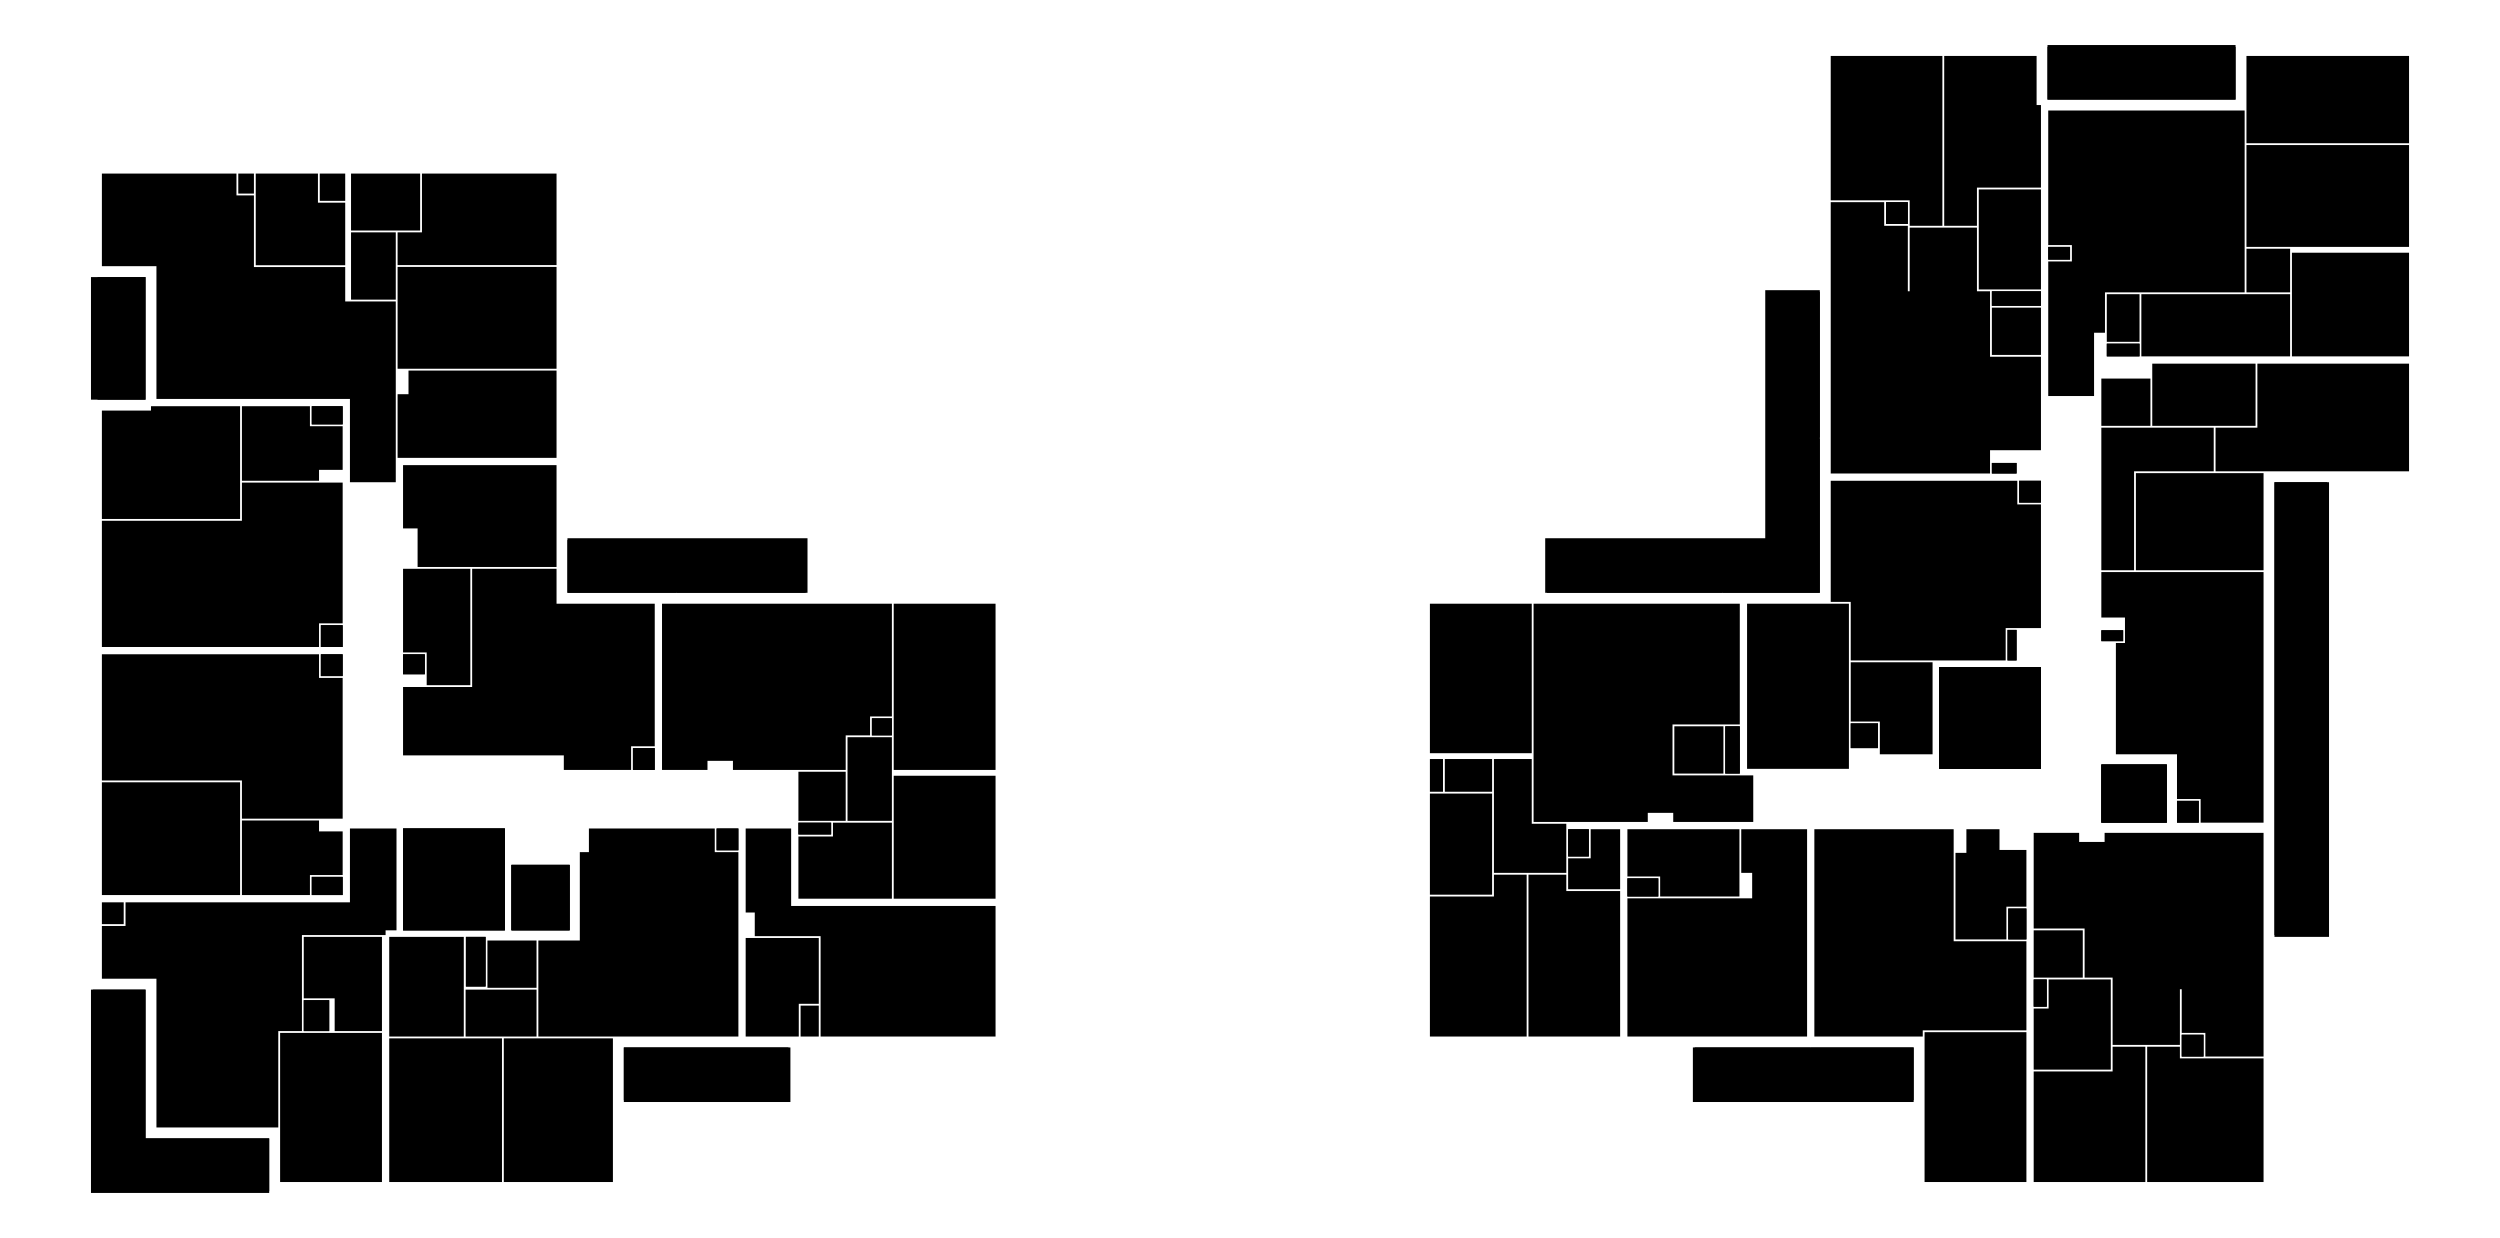 <?xml version="1.0" encoding="UTF-8" standalone="no"?>
<svg
   xmlns:dc="http://purl.org/dc/elements/1.1/"
   xmlns:cc="http://creativecommons.org/ns#"
   xmlns:rdf="http://www.w3.org/1999/02/22-rdf-syntax-ns#"
   xmlns:svg="http://www.w3.org/2000/svg"
   xmlns="http://www.w3.org/2000/svg"
   xmlns:sodipodi="http://sodipodi.sourceforge.net/DTD/sodipodi-0.dtd"
   xmlns:inkscape="http://www.inkscape.org/namespaces/inkscape"
   version="1.1"
   id="Map"
   class="gen-by-synoptic-designer"
   viewBox="-15.067 -9.962 1535.858 760.552"
   xml:space="preserve"
   sodipodi:docname="R+1-edit.svg"
   width="1535.858"
   height="760.552"
   inkscape:version="0.92.2 (5c3e80d, 2017-08-06)"><defs
     id="defs1249" /><sodipodi:namedview
     pagecolor="#ffffff"
     bordercolor="#666666"
     borderopacity="1"
     objecttolerance="10"
     gridtolerance="10"
     guidetolerance="10"
     inkscape:pageopacity="0"
     inkscape:pageshadow="2"
     inkscape:window-width="1920"
     inkscape:window-height="1017"
     id="namedview1247"
     showgrid="false"
     inkscape:zoom="0.43355089"
     inkscape:cx="720.25322"
     inkscape:cy="460.31754"
     inkscape:window-x="-8"
     inkscape:window-y="-8"
     inkscape:window-maximized="1"
     inkscape:current-layer="Map" /><polygon
     id="23929072162"
     points="46.821,-19.933 49.458,-19.933 51.291,-19.933 51.291,-21.349 51.291,-22.333 46.821,-22.333 46.821,-20.917 "
     transform="matrix(22.345,0,0,22.345,318.816,523.439)" /><polygon
     id="23929063303"
     points="0.559,-3.103 0.559,-2.703 1.65,-2.703 2.409,-2.703 2.409,-3.086 2.409,-3.353 2.792,-3.353 3.059,-3.353 3.059,-5.665 3.059,-7.273 0.359,-7.273 0.359,-8.233 -1.01,-8.233 -1.961,-8.233 -1.961,-6.316 -1.961,-4.983 -3.861,-4.983 -3.861,-3.103 "
     transform="matrix(22.345,0,0,22.345,318.816,523.439)" /><polygon
     id="23929064591"
     points="-0.299,1.707 -0.881,1.707 -0.881,-0.093 0.137,-0.093 0.719,-0.093 0.719,1.707 "
     transform="matrix(22.345,0,0,22.345,318.816,523.439)" /><polygon
     id="polygon1036"
     points="-1.061,0.689 -1.061,1.707 -2.843,1.707 -3.861,1.707 -3.861,-0.075 -3.861,-1.093 -2.079,-1.093 -1.061,-1.093 "
     transform="matrix(22.345,0,0,22.345,318.816,523.439)" /><polygon
     id="23929065190"
     points="44.631,-1.253 43.486,-1.253 42.831,-1.253 42.831,-2.271 42.831,-2.853 43.977,-2.853 44.631,-2.853 "
     transform="matrix(22.345,0,0,22.345,318.816,523.439)" /><polygon
     id="polygon1041"
     points="41.171,-2.733 39.389,-2.733 38.371,-2.733 38.371,-4.515 38.371,-5.533 41.171,-5.533 41.171,-3.751 "
     transform="matrix(22.345,0,0,22.345,318.816,523.439)" /><polygon
     id="23929065233"
     points="39.411,-15.863 39.411,-16.895 39.411,-17.613 37.561,-17.613 37.561,-15.863 37.511,-15.863 37.511,-17.653 37.511,-17.663 36.861,-17.663 36.861,-18.313 35.391,-18.313 35.391,-13.912 35.391,-10.853 37.975,-10.853 39.771,-10.853 39.771,-11.23 39.771,-11.493 40.597,-11.493 41.171,-11.493 41.171,-14.063 40.345,-14.063 39.771,-14.063 39.771,-15.863 "
     transform="matrix(22.345,0,0,22.345,318.816,523.439)" /><polygon
     id="23929065532"
     points="49.392,-16.923 48.071,-16.923 48.071,-14.073 49.971,-14.073 51.291,-14.073 51.291,-16.923 "
     transform="matrix(22.345,0,0,22.345,318.816,523.439)" /><polygon
     id="23929065620"
     points="33.091,-2.733 34.743,-2.733 35.891,-2.733 35.891,-5.411 35.891,-7.273 33.091,-7.273 33.091,-4.595 "
     transform="matrix(22.345,0,0,22.345,318.816,523.439)" /><polygon
     id="23929065767"
     points="43.481,-6.193 43.231,-6.193 43.231,-3.133 44.911,-3.133 44.911,-1.903 45.561,-1.903 45.561,-1.519 45.561,-1.253 47.291,-1.253 47.291,-8.143 45.206,-8.143 43.756,-8.143 43.211,-8.143 42.831,-8.143 42.831,-7.405 42.831,-6.893 43.481,-6.893 43.481,-6.48 "
     transform="matrix(22.345,0,0,22.345,318.816,523.439)" /><polygon
     id="23929066004"
     points="31.061,-1.273 33.261,-1.273 33.261,-2.028 33.261,-2.553 31.952,-2.553 31.041,-2.553 31.041,-3.379 31.041,-3.953 32.891,-3.953 32.891,-7.273 29.765,-7.273 27.221,-7.273 27.221,-3.733 27.221,-1.273 30.361,-1.273 30.361,-1.523 30.774,-1.523 31.061,-1.523 "
     transform="matrix(22.345,0,0,22.345,318.816,523.439)" /><polygon
     id="23929066282"
     points="33.231,0.127 33.231,0.54 33.231,0.827 31.208,0.827 29.801,0.827 29.801,3.069 29.801,4.627 34.741,4.627 34.741,1.265 34.741,-1.073 33.674,-1.073 32.931,-1.073 32.931,-0.365 32.931,0.127 "
     transform="matrix(22.345,0,0,22.345,318.816,523.439)" /><polygon
     id="23929066458"
     points="40.971,1.657 41.797,1.657 42.371,1.657 42.371,2.454 42.371,3.007 42.825,3.007 43.141,3.007 43.141,4.098 43.141,4.857 44.991,4.857 44.991,3.327 45.041,3.327 45.041,4.527 45.691,4.527 45.691,5.177 46.635,5.177 47.291,5.177 47.291,1.549 47.291,-0.973 42.921,-0.973 42.921,-0.825 42.921,-0.723 42.508,-0.723 42.221,-0.723 42.221,-0.973 40.971,-0.973 "
     transform="matrix(22.345,0,0,22.345,318.816,523.439)" /><polygon
     id="23929066742"
     points="40.771,8.627 40.771,6.197 40.771,4.507 39.12,4.507 37.971,4.507 37.971,8.627 39.623,8.627 "
     transform="matrix(22.345,0,0,22.345,318.816,523.439)" /><polygon
     id="23929067754"
     points="-3.711,-13.683 -3.711,-13.299 -3.711,-13.033 -4.011,-13.033 -4.011,-11.283 0.359,-11.283 0.359,-13.683 "
     transform="matrix(22.345,0,0,22.345,318.816,523.439)" /><polygon
     id="23929067851"
     points="-4.011,-14.881 -4.011,-13.733 0.359,-13.733 0.359,-15.385 0.359,-16.533 -4.011,-16.533 "
     transform="matrix(22.345,0,0,22.345,318.816,523.439)" /><polygon
     id="23929067952"
     points="0.359,-19.099 -3.341,-19.099 -3.341,-17.483 -3.736,-17.483 -4.011,-17.483 -4.011,-16.583 -1.433,-16.583 0.359,-16.583 0.359,-18.067 "
     transform="matrix(22.345,0,0,22.345,318.816,523.439)" /><polygon
     id="23929068055"
     points="-4.061,-16.724 -4.061,-17.483 -5.291,-17.483 -5.291,-16.392 -5.291,-15.633 -4.061,-15.633 "
     transform="matrix(22.345,0,0,22.345,318.816,523.439)" /><polygon
     id="23929068171"
     points="-5.291,-18.175 -5.291,-17.533 -4.17,-17.533 -3.391,-17.533 -3.391,-18.456 -3.391,-19.099 -4.512,-19.099 -5.291,-19.099 "
     transform="matrix(22.345,0,0,22.345,318.816,523.439)" /><polygon
     id="23929068266"
     points="-7.21,-19.099 -7.911,-19.099 -7.911,-16.579 -6.46,-16.579 -5.451,-16.579 -5.451,-17.593 -5.451,-18.299 -6.201,-18.299 -6.201,-19.099 "
     transform="matrix(22.345,0,0,22.345,318.816,523.439)" /><polygon
     id="23929068399"
     points="-4.061,-12.055 -4.061,-14.547 -4.061,-15.583 -4.881,-15.583 -5.451,-15.583 -5.451,-16.529 -7.961,-16.529 -7.961,-18.499 -8.441,-18.499 -8.441,-19.099 -10.624,-19.099 -12.141,-19.099 -12.141,-17.597 -12.141,-16.553 -10.641,-16.553 -10.641,-14.4 -10.641,-12.903 -5.321,-12.903 -5.321,-11.552 -5.321,-10.613 -4.061,-10.613 "
     transform="matrix(22.345,0,0,22.345,318.816,523.439)" /><polygon
     id="23929068655"
     points="0.359,-11.083 -2.13,-11.083 -3.861,-11.083 -3.861,-10.056 -3.861,-9.343 -3.461,-9.343 -3.461,-8.283 0.359,-8.283 0.359,-9.935 "
     transform="matrix(22.345,0,0,22.345,318.816,523.439)" /><polygon
     id="23929068797"
     points="24.371,4.627 25.94,4.627 27.031,4.627 27.031,2.002 27.031,0.177 26.131,0.177 26.131,0.531 26.131,0.777 24.371,0.777 "
     transform="matrix(22.345,0,0,22.345,318.816,523.439)" /><polygon
     id="23929068915"
     points="29.601,4.627 29.601,0.627 28.121,0.627 28.121,0.362 28.121,0.177 27.508,0.177 27.081,0.177 27.081,2.802 27.081,4.627 "
     transform="matrix(22.345,0,0,22.345,318.816,523.439)" /><polygon
     id="23929069047"
     points="29.601,-1.073 29.123,-1.073 28.791,-1.073 28.791,-0.601 28.791,-0.273 28.425,-0.273 28.171,-0.273 28.171,0.577 29.601,0.577 "
     transform="matrix(22.345,0,0,22.345,318.816,523.439)" /><polygon
     id="23929069168"
     points="28.121,-0.298 28.121,-1.223 27.171,-1.223 27.171,-2.273 27.171,-3.003 26.558,-3.003 26.131,-3.003 26.131,0.127 27.056,0.127 27.684,0.127 28.121,0.127 "
     transform="matrix(22.345,0,0,22.345,318.816,523.439)" /><polygon
     id="23929069344"
     points="25.38,0.727 26.081,0.727 26.081,-0.913 26.081,-2.053 25.073,-2.053 24.371,-2.053 24.371,-0.413 24.371,0.727 "
     transform="matrix(22.345,0,0,22.345,318.816,523.439)" /><polygon
     id="23929069425"
     points="27.171,-3.163 27.171,-5.587 27.171,-7.273 25.52,-7.273 24.371,-7.273 24.371,-3.163 26.023,-3.163 "
     transform="matrix(22.345,0,0,22.345,318.816,523.439)" /><polygon
     id="23929069535"
     points="32.441,-3.903 31.645,-3.903 31.091,-3.903 31.091,-3.136 31.091,-2.603 32.441,-2.603 32.441,-3.37 "
     transform="matrix(22.345,0,0,22.345,318.816,523.439)" /><polygon
     id="23929069619"
     points="38.771,2.007 38.771,0.529 38.771,-0.837 38.771,-1.073 36.512,-1.073 34.941,-1.073 34.941,4.627 36.699,4.627 37.921,4.627 37.921,4.527 37.921,4.457 39.602,4.457 40.771,4.457 40.771,3.012 40.771,2.007 "
     transform="matrix(22.345,0,0,22.345,318.816,523.439)" /><polygon
     id="23929069787"
     points="38.821,1.957 40.221,1.957 40.221,1.426 40.221,1.057 40.771,1.057 40.771,0.137 40.771,-0.503 40.031,-0.503 40.031,-0.839 40.031,-1.073 39.121,-1.073 39.121,-0.689 39.121,-0.423 38.821,-0.423 "
     transform="matrix(22.345,0,0,22.345,318.816,523.439)" /><polygon
     id="23929069924"
     points="29.801,0.227 30.332,0.227 30.701,0.227 30.701,0.552 30.701,0.777 32.881,0.777 32.881,-1.073 29.801,-1.073 29.801,-0.306 "
     transform="matrix(22.345,0,0,22.345,318.816,523.439)" /><polygon
     id="23929070049"
     points="40.971,8.627 42.782,8.627 44.041,8.627 44.041,4.907 43.51,4.907 43.141,4.907 43.141,5.308 43.141,5.587 41.861,5.587 40.971,5.587 "
     transform="matrix(22.345,0,0,22.345,318.816,523.439)" /><polygon
     id="23929070158"
     points="47.291,6.622 47.291,5.227 45.934,5.227 44.991,5.227 44.991,5.038 44.991,4.907 44.091,4.907 44.091,7.102 44.091,8.627 47.291,8.627 "
     transform="matrix(22.345,0,0,22.345,318.816,523.439)" /><polygon
     id="23929070270"
     points="40.971,4.848 40.971,5.537 43.091,5.537 43.091,4.074 43.091,3.057 42.083,3.057 41.381,3.057 41.381,3.857 40.971,3.857 "
     transform="matrix(22.345,0,0,22.345,318.816,523.439)" /><polygon
     id="23929070382"
     points="42.321,1.707 40.971,1.707 40.971,3.007 42.321,3.007 42.321,2.24 "
     transform="matrix(22.345,0,0,22.345,318.816,523.439)" /><polygon
     id="23929070471"
     points="43.781,-10.863 43.781,-9.288 43.781,-8.193 45.852,-8.193 47.291,-8.193 47.291,-10.863 45.221,-10.863 "
     transform="matrix(22.345,0,0,22.345,318.816,523.439)" /><polygon
     id="23929070572"
     points="45.921,-12.113 42.831,-12.113 42.831,-9.8 42.831,-8.193 43.362,-8.193 43.731,-8.193 43.731,-9.797 43.731,-10.913 45.921,-10.913 45.921,-11.621 "
     transform="matrix(22.345,0,0,22.345,318.816,523.439)" /><polygon
     id="23929070703"
     points="44.181,-12.93 44.181,-13.463 42.831,-13.463 42.831,-12.696 42.831,-12.163 44.181,-12.163 "
     transform="matrix(22.345,0,0,22.345,318.816,523.439)" /><polygon
     id="23929070800"
     points="44.231,-12.163 45.907,-12.163 47.071,-12.163 47.071,-13.172 47.071,-13.873 44.231,-13.873 44.231,-12.864 "
     transform="matrix(22.345,0,0,22.345,318.816,523.439)" /><polygon
     id="23929070904"
     points="51.291,-13.873 48.831,-13.873 47.121,-13.873 47.121,-12.835 47.121,-12.113 46.443,-12.113 45.971,-12.113 45.971,-10.913 49.041,-10.913 51.291,-10.913 51.291,-12.659 "
     transform="matrix(22.345,0,0,22.345,318.816,523.439)" /><polygon
     id="23929071052"
     points="40.201,-6.603 40.773,-6.603 41.171,-6.603 41.171,-8.608 41.171,-10.003 40.788,-10.003 40.521,-10.003 40.521,-10.386 40.521,-10.653 37.495,-10.653 35.391,-10.653 35.391,-8.689 35.391,-7.323 35.716,-7.323 35.941,-7.323 35.941,-6.373 35.941,-5.713 40.201,-5.713 40.201,-6.238 "
     transform="matrix(22.345,0,0,22.345,318.816,523.439)" /><polygon
     id="23929071244"
     points="38.191,-3.133 38.191,-4.625 38.191,-5.663 35.941,-5.663 35.941,-4.701 35.941,-4.033 36.413,-4.033 36.741,-4.033 36.741,-3.552 36.741,-3.133 "
     transform="matrix(22.345,0,0,22.345,318.816,523.439)" /><polygon
     id="23929071365"
     points="39.821,-15.413 39.821,-14.113 41.171,-14.113 41.171,-15.413 40.375,-15.413 "
     transform="matrix(22.345,0,0,22.345,318.816,523.439)" /><polygon
     id="23929071445"
     points="41.171,-18.663 39.461,-18.663 39.461,-15.913 41.171,-15.913 41.171,-17.535 "
     transform="matrix(22.345,0,0,22.345,318.816,523.439)" /><polygon
     id="23929071556"
     points="35.391,-18.363 36.671,-18.363 37.561,-18.363 37.561,-17.95 37.561,-17.663 38.461,-17.663 38.461,-22.333 35.391,-22.333 35.391,-19.991 "
     transform="matrix(22.345,0,0,22.345,318.816,523.439)" /><polygon
     id="23929071675"
     points="38.511,-17.663 39.411,-17.663 39.411,-18.282 39.411,-18.713 40.45,-18.713 41.171,-18.713 41.171,-20.052 41.171,-20.983 41.051,-20.983 41.051,-22.333 39.553,-22.333 38.511,-22.333 "
     transform="matrix(22.345,0,0,22.345,318.816,523.439)" /><polygon
     id="23929071788"
     points="42.981,-14.473 43.512,-14.473 43.881,-14.473 43.881,-15.246 43.881,-15.783 42.981,-15.783 42.981,-15.01 "
     transform="matrix(22.345,0,0,22.345,318.816,523.439)" /><polygon
     id="23929071869"
     points="43.931,-15.783 43.931,-14.073 48.021,-14.073 48.021,-15.783 45.609,-15.783 "
     transform="matrix(22.345,0,0,22.345,318.816,523.439)" /><polygon
     id="23929071973"
     points="46.821,-16.325 46.821,-15.833 48.021,-15.833 48.021,-16.541 48.021,-17.033 46.821,-17.033 "
     transform="matrix(22.345,0,0,22.345,318.816,523.439)" /><polygon
     id="23929072067"
     points="51.291,-19.883 48.654,-19.883 46.821,-19.883 46.821,-18.231 46.821,-17.083 51.291,-17.083 51.291,-18.735 "
     transform="matrix(22.345,0,0,22.345,318.816,523.439)" /><polygon
     id="23929072278"
     points="43.586,-20.833 41.371,-20.833 41.371,-18.65 41.371,-17.133 42.021,-17.133 42.021,-16.683 41.371,-16.683 41.371,-12.983 42.114,-12.983 42.631,-12.983 42.631,-14.009 42.631,-14.723 42.931,-14.723 42.931,-15.378 42.931,-15.833 46.771,-15.833 46.771,-18.237 46.771,-19.908 46.771,-20.833 "
     transform="matrix(22.345,0,0,22.345,318.816,523.439)" /><polygon
     id="23929095411"
     points="24.781,-2.103 26.081,-2.103 26.081,-3.003 24.781,-3.003 24.781,-2.472 "
     transform="matrix(22.345,0,0,22.345,318.816,523.439)" /><polygon
     id="23929095499"
     points="-5.521,-5.233 -6.171,-5.233 -6.171,-5.883 -12.141,-5.883 -12.141,-2.413 -9.87,-2.413 -8.291,-2.413 -8.291,-1.793 -8.291,-1.363 -7.026,-1.363 -5.521,-1.363 "
     transform="matrix(22.345,0,0,22.345,318.816,523.439)" /><polygon
     id="23929095641"
     points="-8.341,-1.092 -8.341,-2.363 -10.583,-2.363 -12.141,-2.363 -12.141,-0.534 -12.141,0.737 -9.899,0.737 -8.341,0.737 "
     transform="matrix(22.345,0,0,22.345,318.816,523.439)" /><polygon
     id="23929095744"
     points="-5.521,0.187 -5.521,-1.013 -6.171,-1.013 -6.171,-1.19 -6.171,-1.313 -8.291,-1.313 -8.291,0.737 -6.421,0.737 -6.421,0.187 "
     transform="matrix(22.345,0,0,22.345,318.816,523.439)" /><polygon
     id="23929095857"
     points="-12.141,-9.553 -12.141,-7.506 -12.141,-6.083 -6.171,-6.083 -6.171,-6.733 -5.788,-6.733 -5.521,-6.733 -5.521,-10.603 -7.155,-10.603 -8.291,-10.603 -8.291,-9.553 "
     transform="matrix(22.345,0,0,22.345,318.816,523.439)" /><polygon
     id="23929095998"
     points="-10.791,-12.583 -11.587,-12.583 -12.141,-12.583 -12.141,-10.825 -12.141,-9.603 -8.341,-9.603 -8.341,-11.431 -8.341,-12.703 -10.791,-12.703 "
     transform="matrix(22.345,0,0,22.345,318.816,523.439)" /><polygon
     id="23929096103"
     points="-6.052,-12.153 -6.421,-12.153 -6.421,-12.703 -7.524,-12.703 -8.291,-12.703 -8.291,-11.494 -8.291,-10.653 -7.04,-10.653 -6.171,-10.653 -6.171,-10.953 -5.521,-10.953 -5.521,-11.661 -5.521,-12.153 "
     transform="matrix(22.345,0,0,22.345,318.816,523.439)" /><polygon
     id="23929100042"
     points="-7.241,4.527 -7.241,8.627 -4.441,8.627 -4.441,4.527 -6.093,4.527 "
     transform="matrix(22.345,0,0,22.345,318.816,523.439)" /><polygon
     id="23929100170"
     points="1.909,6.297 1.909,4.677 0.139,4.677 -1.091,4.677 -1.091,7.007 -1.091,8.627 0.679,8.627 1.909,8.627 "
     transform="matrix(22.345,0,0,22.345,318.816,523.439)" /><polygon
     id="23929100300"
     points="-4.041,1.707 -4.041,0.055 -4.041,-1.093 -5.321,-1.093 -5.321,0.105 -5.321,0.937 -11.491,0.937 -11.491,1.321 -11.491,1.587 -11.874,1.587 -12.141,1.587 -12.141,3.037 -10.641,3.037 -10.641,5.45 -10.641,7.127 -8.665,7.127 -7.291,7.127 -7.291,5.564 -7.291,4.477 -6.908,4.477 -6.641,4.477 -6.641,2.92 -6.641,1.837 -4.341,1.837 -4.341,1.707 "
     transform="matrix(22.345,0,0,22.345,318.816,523.439)" /><polygon
     id="23929100537"
     points="-4.441,1.887 -5.709,1.887 -6.591,1.887 -6.591,2.884 -6.591,3.577 -5.741,3.577 -5.741,4.477 -4.974,4.477 -4.441,4.477 "
     transform="matrix(22.345,0,0,22.345,318.816,523.439)" /><polygon
     id="23929100649"
     points="-1.141,4.677 -2.97,4.677 -4.241,4.677 -4.241,7.007 -4.241,8.627 -1.141,8.627 -1.141,6.297 "
     transform="matrix(22.345,0,0,22.345,318.816,523.439)" /><polygon
     id="23929100737"
     points="-2.191,3.011 -2.191,1.887 -4.241,1.887 -4.241,3.503 -4.241,4.627 -2.191,4.627 "
     transform="matrix(22.345,0,0,22.345,318.816,523.439)" /><polygon
     id="23929100840"
     points="-2.141,4.098 -2.141,4.627 -0.191,4.627 -0.191,3.866 -0.191,3.337 -2.141,3.337 "
     transform="matrix(22.345,0,0,22.345,318.816,523.439)" /><polygon
     id="23929100977"
     points="-0.191,3.287 -0.191,1.987 -1.541,1.987 -1.541,3.287 -0.745,3.287 "
     transform="matrix(22.345,0,0,22.345,318.816,523.439)" /><polygon
     id="23929101080"
     points="5.359,-0.443 4.976,-0.443 4.709,-0.443 4.709,-1.093 1.249,-1.093 1.249,-0.709 1.249,-0.443 0.999,-0.443 0.999,0.991 0.999,1.987 -0.141,1.987 -0.141,2.769 -0.141,3.312 -0.141,4.627 3.103,4.627 5.359,4.627 5.359,1.636 "
     transform="matrix(22.345,0,0,22.345,318.816,523.439)" /><polygon
     id="23929104002"
     points="5.209,-2.703 6.212,-2.703 6.909,-2.703 7.735,-2.703 8.309,-2.703 8.309,-3.653 8.704,-3.653 8.979,-3.653 8.979,-4.173 9.579,-4.173 9.579,-6.002 9.579,-7.273 6.086,-7.273 3.658,-7.273 3.259,-7.273 3.259,-4.946 3.259,-2.959 3.259,-2.703 4.509,-2.703 4.509,-2.953 4.922,-2.953 5.209,-2.953 "
     transform="matrix(22.345,0,0,22.345,318.816,523.439)" /><polygon
     id="23929104217"
     points="5.809,1.217 5.809,1.601 5.809,1.867 7.619,1.867 7.619,4.627 10.456,4.627 12.429,4.627 12.429,1.037 9.114,1.037 6.809,1.037 6.809,-1.093 5.559,-1.093 5.559,0.27 5.559,1.217 "
     transform="matrix(22.345,0,0,22.345,318.816,523.439)" /><polygon
     id="23929104399"
     points="7.009,0.837 9.579,0.837 9.579,-1.253 8.845,-1.253 8.113,-1.253 7.959,-1.253 7.959,-0.873 7.009,-0.873 7.009,0.136 "
     transform="matrix(22.345,0,0,22.345,318.816,523.439)" /><polygon
     id="23929104495"
     points="8.309,-2.653 7.009,-2.653 7.009,-1.303 8.309,-1.303 8.309,-2.099 "
     transform="matrix(22.345,0,0,22.345,318.816,523.439)" /><polygon
     id="23929104591"
     points="8.359,-2.246 8.359,-1.303 9.579,-1.303 9.579,-2.66 9.579,-3.603 8.359,-3.603 "
     transform="matrix(22.345,0,0,22.345,318.816,523.439)" /><polygon
     id="23929104722"
     points="9.629,-2.543 9.629,-0.549 9.629,0.837 11.281,0.837 12.429,0.837 12.429,-2.543 10.777,-2.543 "
     transform="matrix(22.345,0,0,22.345,318.816,523.439)" /><polygon
     id="23929104817"
     points="9.629,-2.703 12.429,-2.703 12.429,-7.273 9.629,-7.273 9.629,-4.577 "
     transform="matrix(22.345,0,0,22.345,318.816,523.439)" /><polygon
     id="23929104913"
     points="5.559,3.516 5.559,4.627 7.019,4.627 7.019,4.096 7.019,3.727 7.569,3.727 7.569,2.659 7.569,1.917 5.559,1.917 "
     transform="matrix(22.345,0,0,22.345,318.816,523.439)" /><polygon
     id="23929107816"
     points="-3.861,-8.233 -3.861,-5.933 -3.211,-5.933 -3.211,-5.402 -3.211,-5.033 -2.503,-5.033 -2.011,-5.033 -2.011,-8.233 -3.102,-8.233 "
     transform="matrix(22.345,0,0,22.345,318.816,523.439)" /><polygon
     id="23929113567"
     points="33.531,6.377 34.837,6.377 34.837,4.927 32.958,4.927 31.651,4.927 31.651,6.377 "
     transform="matrix(22.345,0,0,22.345,318.816,523.439)" /><polygon
     id="23929113627"
     points="34.837,6.377 37.671,6.377 37.671,4.927 34.837,4.927 34.837,5.782 "
     transform="matrix(22.345,0,0,22.345,318.816,523.439)" /><polygon
     id="23929113701"
     points="49.041,-0.012 49.041,-1.298 47.591,-1.298 47.591,0.551 47.591,1.837 49.041,1.837 "
     transform="matrix(22.345,0,0,22.345,318.816,523.439)" /><polygon
     id="23929113776"
     points="49.041,-10.613 47.591,-10.613 47.591,-1.298 49.041,-1.298 49.041,-6.793 "
     transform="matrix(22.345,0,0,22.345,318.816,523.439)" /><polygon
     id="23929113882"
     points="43.471,-22.583 41.351,-22.583 41.351,-21.133 44.401,-21.133 46.521,-21.133 46.521,-22.583 "
     transform="matrix(22.345,0,0,22.345,318.816,523.439)" /><polygon
     id="23929113940"
     points="4.879,6.377 6.735,6.377 6.735,4.927 4.065,4.927 2.209,4.927 2.209,6.377 "
     transform="matrix(22.345,0,0,22.345,318.816,523.439)" /><polygon
     id="23929114046"
     points="-7.541,8.022 -7.541,7.427 -10.941,7.427 -10.941,5.014 -10.941,3.337 -11.796,3.337 -12.391,3.337 -12.391,6.605 -12.391,8.877 -9.53,8.877 -7.541,8.877 "
     transform="matrix(22.345,0,0,22.345,318.816,523.439)" /><polygon
     id="23929114158"
     points="-10.941,-16.253 -11.72,-16.253 -12.261,-16.253 -12.261,-14.265 -12.261,-12.883 -10.941,-12.883 -10.941,-14.871 "
     transform="matrix(22.345,0,0,22.345,318.816,523.439)" /><polygon
     id="23929114215"
     points="5.118,-9.023 3.664,-9.023 3.664,-7.573 5.755,-7.573 7.209,-7.573 7.209,-9.023 "
     transform="matrix(22.345,0,0,22.345,318.816,523.439)" /><polygon
     id="23929114282"
     points="3.658,-8.428 3.658,-9.023 1.889,-9.023 0.659,-9.023 0.659,-8.168 0.659,-7.573 2.428,-7.573 3.658,-7.573 "
     transform="matrix(22.345,0,0,22.345,318.816,523.439)" /><polygon
     id="23929114369"
     points="29.567,-9.023 27.591,-9.023 27.591,-7.573 30.434,-7.573 32.41,-7.573 32.41,-9.023 "
     transform="matrix(22.345,0,0,22.345,318.816,523.439)" /><polygon
     id="23929114436"
     points="32.416,-7.573 33.994,-7.573 35.091,-7.573 35.091,-10.075 35.091,-11.814 34.236,-11.814 33.641,-11.814 33.641,-9.023 32.919,-9.023 32.416,-9.023 32.416,-8.168 "
     transform="matrix(22.345,0,0,22.345,318.816,523.439)" /><polygon
     id="23929114540"
     points="33.641,-15.843 33.641,-13.48 33.641,-11.838 34.497,-11.838 35.091,-11.838 35.091,-15.843 34.236,-15.843 "
     transform="matrix(22.345,0,0,22.345,318.816,523.439)" /><polygon
     id="23929115808"
     points="41.171,-5.533 39.389,-5.533 38.371,-5.533 38.371,-3.751 38.371,-2.733 41.171,-2.733 41.171,-4.515 "
     transform="matrix(22.345,0,0,22.345,318.816,523.439)" /><polygon
     id="23929115827"
     points="42.831,-1.253 43.977,-1.253 44.631,-1.253 44.631,-2.853 43.486,-2.853 42.831,-2.853 42.831,-1.835 "
     transform="matrix(22.345,0,0,22.345,318.816,523.439)" /><polygon
     id="23929115846"
     points="-3.861,-1.093 -3.861,1.707 -1.061,1.707 -1.061,-1.093 -2.843,-1.093 "
     transform="matrix(22.345,0,0,22.345,318.816,523.439)" /><polygon
     id="23929115865"
     points="0.137,1.707 0.719,1.707 0.719,-0.093 -0.299,-0.093 -0.881,-0.093 -0.881,1.707 "
     transform="matrix(22.345,0,0,22.345,318.816,523.439)" /><polygon
     id="23929115991"
     points="45.511,-1.853 45.511,-1.253 44.911,-1.253 44.911,-1.853 45.293,-1.853 "
     transform="matrix(22.345,0,0,22.345,318.816,523.439)" /><polygon
     id="polygon1137"
     points="43.431,-6.543 43.431,-6.243 42.831,-6.243 42.831,-6.543 43.213,-6.543 "
     transform="matrix(22.345,0,0,22.345,318.816,523.439)" /><polygon
     id="polygon1139"
     points="43.881,-14.423 43.881,-14.073 42.981,-14.073 42.981,-14.423 43.554,-14.423 "
     transform="matrix(22.345,0,0,22.345,318.816,523.439)" /><polygon
     id="polygon1141"
     points="41.971,-17.083 41.971,-16.733 41.371,-16.733 41.371,-17.083 41.753,-17.083 "
     transform="matrix(22.345,0,0,22.345,318.816,523.439)" /><polygon
     id="polygon1143"
     points="36.911,-18.313 37.293,-18.313 37.511,-18.313 37.511,-17.931 37.511,-17.713 36.911,-17.713 36.911,-18.095 "
     transform="matrix(22.345,0,0,22.345,318.816,523.439)" /><polygon
     id="polygon1145"
     points="41.171,-15.863 41.171,-15.463 39.821,-15.463 39.821,-15.863 40.68,-15.863 "
     transform="matrix(22.345,0,0,22.345,318.816,523.439)" /><polygon
     id="polygon1147"
     points="39.821,-10.853 39.821,-11.143 40.501,-11.143 40.501,-10.853 40.069,-10.853 "
     transform="matrix(22.345,0,0,22.345,318.816,523.439)" /><polygon
     id="polygon1149"
     points="40.571,-10.653 40.953,-10.653 41.171,-10.653 41.171,-10.271 41.171,-10.053 40.571,-10.053 40.571,-10.435 "
     transform="matrix(22.345,0,0,22.345,318.816,523.439)" /><polygon
     id="polygon1151"
     points="40.251,-6.553 40.41,-6.553 40.501,-6.553 40.501,-6.018 40.501,-5.713 40.251,-5.713 40.251,-6.247 "
     transform="matrix(22.345,0,0,22.345,318.816,523.439)" /><polygon
     id="polygon1153"
     points="36.691,-3.983 36.691,-3.303 35.941,-3.303 35.941,-3.983 36.419,-3.983 "
     transform="matrix(22.345,0,0,22.345,318.816,523.439)" /><polygon
     id="polygon1155"
     points="32.891,-3.903 32.891,-2.603 32.491,-2.603 32.491,-3.903 32.746,-3.903 "
     transform="matrix(22.345,0,0,22.345,318.816,523.439)" /><polygon
     id="polygon1157"
     points="30.11,0.777 29.801,0.777 29.801,0.277 30.342,0.277 30.651,0.277 30.651,0.777 "
     transform="matrix(22.345,0,0,22.345,318.816,523.439)" /><polygon
     id="polygon1159"
     points="28.171,-1.073 28.534,-1.073 28.741,-1.073 28.741,-0.596 28.741,-0.323 28.171,-0.323 28.171,-0.8 "
     transform="matrix(22.345,0,0,22.345,318.816,523.439)" /><polygon
     id="polygon1161"
     points="40.271,1.107 40.59,1.107 40.771,1.107 40.771,1.648 40.771,1.957 40.271,1.957 40.271,1.416 "
     transform="matrix(22.345,0,0,22.345,318.816,523.439)" /><polygon
     id="polygon1163"
     points="40.971,3.057 41.2,3.057 41.331,3.057 41.331,3.534 41.331,3.807 40.971,3.807 40.971,3.33 "
     transform="matrix(22.345,0,0,22.345,318.816,523.439)" /><polygon
     id="polygon1165"
     points="45.423,4.577 45.641,4.577 45.641,5.177 45.26,5.177 45.041,5.177 45.041,4.577 "
     transform="matrix(22.345,0,0,22.345,318.816,523.439)" /><polygon
     id="polygon1167"
     points="44.631,-1.253 43.486,-1.253 42.831,-1.253 42.831,-2.271 42.831,-2.853 43.977,-2.853 44.631,-2.853 "
     transform="matrix(22.345,0,0,22.345,318.816,523.439)" /><polygon
     id="polygon1169"
     points="38.371,-5.533 40.153,-5.533 41.171,-5.533 41.171,-3.751 41.171,-2.733 38.371,-2.733 38.371,-4.515 "
     transform="matrix(22.345,0,0,22.345,318.816,523.439)" /><polygon
     id="23929116065"
     points="31.601,6.427 35.464,6.427 37.671,6.427 37.671,5.473 37.671,4.927 31.601,4.927 31.601,5.882 "
     transform="matrix(22.345,0,0,22.345,318.816,523.439)" /><polygon
     id="23929116084"
     points="49.091,-10.613 47.591,-10.613 47.591,1.887 49.091,1.887 49.091,-6.067 "
     transform="matrix(22.345,0,0,22.345,318.816,523.439)" /><polygon
     id="23929116103"
     points="41.351,-22.633 41.351,-21.678 41.351,-21.133 44.641,-21.133 46.521,-21.133 46.521,-22.633 43.231,-22.633 "
     transform="matrix(22.345,0,0,22.345,318.816,523.439)" /><polygon
     id="23929116127"
     points="35.091,-12.867 35.091,-15.893 33.591,-15.893 33.591,-11.553 33.591,-9.073 29.741,-9.073 27.541,-9.073 27.541,-7.573 35.091,-7.573 "
     transform="matrix(22.345,0,0,22.345,318.816,523.439)" /><polygon
     id="23929116146"
     points="45.641,4.577 45.26,4.577 45.041,4.577 45.041,4.959 45.041,5.177 45.641,5.177 45.641,4.795 "
     transform="matrix(22.345,0,0,22.345,318.816,523.439)" /><polygon
     id="23929116165"
     points="40.971,3.057 40.971,3.807 41.331,3.807 41.331,3.057 41.102,3.057 "
     transform="matrix(22.345,0,0,22.345,318.816,523.439)" /><polygon
     id="23929116184"
     points="40.771,1.107 40.453,1.107 40.271,1.107 40.271,1.648 40.271,1.957 40.771,1.957 40.771,1.416 "
     transform="matrix(22.345,0,0,22.345,318.816,523.439)" /><polygon
     id="23929116203"
     points="45.13,-1.853 44.911,-1.853 44.911,-1.253 45.293,-1.253 45.511,-1.253 45.511,-1.853 "
     transform="matrix(22.345,0,0,22.345,318.816,523.439)" /><polygon
     id="23929116222"
     points="35.941,-3.983 35.941,-3.303 36.691,-3.303 36.691,-3.983 36.214,-3.983 "
     transform="matrix(22.345,0,0,22.345,318.816,523.439)" /><polygon
     id="23929116241"
     points="32.891,-3.903 32.637,-3.903 32.491,-3.903 32.491,-3.076 32.491,-2.603 32.891,-2.603 32.891,-3.43 "
     transform="matrix(22.345,0,0,22.345,318.816,523.439)" /><polygon
     id="23929116260"
     points="30.342,0.777 30.651,0.777 30.651,0.277 30.11,0.277 29.801,0.277 29.801,0.777 "
     transform="matrix(22.345,0,0,22.345,318.816,523.439)" /><polygon
     id="23929116279"
     points="28.741,-0.8 28.741,-1.073 28.379,-1.073 28.171,-1.073 28.171,-0.596 28.171,-0.323 28.534,-0.323 28.741,-0.323 "
     transform="matrix(22.345,0,0,22.345,318.816,523.439)" /><polygon
     id="23929116298"
     points="24.731,-3.003 24.371,-3.003 24.371,-2.103 24.731,-2.103 24.731,-2.676 "
     transform="matrix(22.345,0,0,22.345,318.816,523.439)" /><polygon
     id="23929116317"
     points="41.171,-10.435 41.171,-10.653 40.789,-10.653 40.571,-10.653 40.571,-10.271 40.571,-10.053 40.953,-10.053 41.171,-10.053 "
     transform="matrix(22.345,0,0,22.345,318.816,523.439)" /><polygon
     id="23929116336"
     points="40.501,-6.553 40.342,-6.553 40.251,-6.553 40.251,-6.018 40.251,-5.713 40.501,-5.713 40.501,-6.247 "
     transform="matrix(22.345,0,0,22.345,318.816,523.439)" /><polygon
     id="23929116355"
     points="42.831,-6.543 42.831,-6.243 43.431,-6.243 43.431,-6.543 43.05,-6.543 "
     transform="matrix(22.345,0,0,22.345,318.816,523.439)" /><polygon
     id="23929116374"
     points="39.821,-15.863 39.821,-15.463 41.171,-15.463 41.171,-15.863 40.312,-15.863 "
     transform="matrix(22.345,0,0,22.345,318.816,523.439)" /><polygon
     id="23929116393"
     points="41.371,-17.083 41.371,-16.733 41.971,-16.733 41.971,-17.083 41.59,-17.083 "
     transform="matrix(22.345,0,0,22.345,318.816,523.439)" /><polygon
     id="23929116412"
     points="42.981,-14.423 42.981,-14.073 43.881,-14.073 43.881,-14.423 43.309,-14.423 "
     transform="matrix(22.345,0,0,22.345,318.816,523.439)" /><polygon
     id="23929116431"
     points="36.911,-18.313 36.911,-17.713 37.511,-17.713 37.511,-18.313 37.13,-18.313 "
     transform="matrix(22.345,0,0,22.345,318.816,523.439)" /><polygon
     id="23929116450"
     points="40.254,-10.853 40.501,-10.853 40.501,-11.143 40.069,-11.143 39.821,-11.143 39.821,-10.853 "
     transform="matrix(22.345,0,0,22.345,318.816,523.439)" /><polygon
     id="23929116474"
     points="-10.941,3.337 -11.896,3.337 -12.441,3.337 -12.441,6.894 -12.441,8.927 -7.541,8.927 -7.541,7.973 -7.541,7.427 -10.941,7.427 "
     transform="matrix(22.345,0,0,22.345,318.816,523.439)" /><polygon
     id="23929116493"
     points="5.124,6.427 6.789,6.427 6.789,5.473 6.789,4.927 3.874,4.927 2.209,4.927 2.209,5.882 2.209,6.427 "
     transform="matrix(22.345,0,0,22.345,318.816,523.439)" /><polygon
     id="23929116512"
     points="3.059,-9.073 0.659,-9.073 0.659,-7.573 4.859,-7.573 7.259,-7.573 7.259,-9.073 "
     transform="matrix(22.345,0,0,22.345,318.816,523.439)" /><polygon
     id="23929116531"
     points="-11.486,-12.883 -10.941,-12.883 -10.941,-16.253 -11.896,-16.253 -12.441,-16.253 -12.441,-12.883 "
     transform="matrix(22.345,0,0,22.345,318.816,523.439)" /><polygon
     id="23929116550"
     points="-6.336,3.627 -6.591,3.627 -6.591,4.477 -6.146,4.477 -5.891,4.477 -5.891,3.627 "
     transform="matrix(22.345,0,0,22.345,318.816,523.439)" /><polygon
     id="23929116569"
     points="-11.541,1.537 -11.541,1.155 -11.541,0.937 -11.923,0.937 -12.141,0.937 -12.141,1.537 -11.759,1.537 "
     transform="matrix(22.345,0,0,22.345,318.816,523.439)" /><polygon
     id="23929116588"
     points="-6.371,0.237 -6.371,0.737 -5.521,0.737 -5.521,0.237 -6.062,0.237 "
     transform="matrix(22.345,0,0,22.345,318.816,523.439)" /><polygon
     id="23929116607"
     points="-1.591,1.887 -1.936,1.887 -2.133,1.887 -2.133,2.756 -2.133,3.252 -1.591,3.252 -1.591,2.384 "
     transform="matrix(22.345,0,0,22.345,318.816,523.439)" /><polygon
     id="23929116626"
     points="4.759,-1.093 4.759,-0.493 5.359,-0.493 5.359,-1.093 4.977,-1.093 "
     transform="matrix(22.345,0,0,22.345,318.816,523.439)" /><polygon
     id="23929116645"
     points="7.009,-1.253 7.009,-0.928 7.909,-0.928 7.909,-1.253 7.336,-1.253 "
     transform="matrix(22.345,0,0,22.345,318.816,523.439)" /><polygon
     id="23929116664"
     points="7.569,3.777 7.251,3.777 7.069,3.777 7.069,4.318 7.069,4.627 7.569,4.627 7.569,4.086 "
     transform="matrix(22.345,0,0,22.345,318.816,523.439)" /><polygon
     id="23929116683"
     points="9.029,-4.123 9.029,-3.653 9.579,-3.653 9.579,-4.123 9.229,-4.123 "
     transform="matrix(22.345,0,0,22.345,318.816,523.439)" /><polygon
     id="23929116702"
     points="2.459,-3.303 2.459,-2.703 3.059,-2.703 3.059,-3.303 2.677,-3.303 "
     transform="matrix(22.345,0,0,22.345,318.816,523.439)" /><polygon
     id="23929116721"
     points="-3.261,-5.333 -3.261,-5.883 -3.861,-5.883 -3.861,-5.333 -3.479,-5.333 "
     transform="matrix(22.345,0,0,22.345,318.816,523.439)" /><polygon
     id="23929116740"
     points="-5.521,-5.665 -5.521,-5.883 -5.903,-5.883 -6.121,-5.883 -6.121,-5.501 -6.121,-5.283 -5.739,-5.283 -5.521,-5.283 "
     transform="matrix(22.345,0,0,22.345,318.816,523.439)" /><polygon
     id="23929116759"
     points="-6.121,-6.683 -6.121,-6.083 -5.521,-6.083 -5.521,-6.683 -5.903,-6.683 "
     transform="matrix(22.345,0,0,22.345,318.816,523.439)" /><polygon
     id="23929116778"
     points="-6.371,-12.703 -6.371,-12.203 -5.521,-12.203 -5.521,-12.703 -6.062,-12.703 "
     transform="matrix(22.345,0,0,22.345,318.816,523.439)" /><polygon
     id="23929116797"
     points="-7.961,-18.549 -7.961,-19.099 -8.391,-19.099 -8.391,-18.549 -8.117,-18.549 "
     transform="matrix(22.345,0,0,22.345,318.816,523.439)" /><polygon
     id="23929116816"
     points="-5.451,-18.349 -5.451,-19.099 -6.151,-19.099 -6.151,-18.349 -5.706,-18.349 "
     transform="matrix(22.345,0,0,22.345,318.816,523.439)" /><polygon
     id="23929116931"
     points="-5.521,0.237 -5.521,0.737 -6.371,0.737 -6.371,0.237 -5.83,0.237 "
     transform="matrix(22.345,0,0,22.345,318.816,523.439)" /><polygon
     id="polygon1217"
     points="-5.521,-6.683 -5.521,-6.083 -6.121,-6.083 -6.121,-6.683 -5.739,-6.683 "
     transform="matrix(22.345,0,0,22.345,318.816,523.439)" /><polygon
     id="polygon1219"
     points="-5.521,-5.883 -5.521,-5.283 -6.121,-5.283 -6.121,-5.883 -5.739,-5.883 "
     transform="matrix(22.345,0,0,22.345,318.816,523.439)" /><polygon
     id="polygon1221"
     points="-5.521,-12.703 -5.521,-12.203 -6.371,-12.203 -6.371,-12.703 -5.83,-12.703 "
     transform="matrix(22.345,0,0,22.345,318.816,523.439)" /><polygon
     id="polygon1223"
     points="-3.861,-5.333 -3.861,-5.883 -3.261,-5.883 -3.261,-5.333 -3.643,-5.333 "
     transform="matrix(22.345,0,0,22.345,318.816,523.439)" /><polygon
     id="polygon1225"
     points="3.059,-3.303 3.059,-2.703 2.459,-2.703 2.459,-3.303 2.841,-3.303 "
     transform="matrix(22.345,0,0,22.345,318.816,523.439)" /><polygon
     id="polygon1227"
     points="9.579,-4.123 9.579,-3.653 9.029,-3.653 9.029,-4.123 9.379,-4.123 "
     transform="matrix(22.345,0,0,22.345,318.816,523.439)" /><polygon
     id="polygon1229"
     points="7.582,-1.253 7.909,-1.253 7.909,-0.928 7.336,-0.928 7.009,-0.928 7.009,-1.253 "
     transform="matrix(22.345,0,0,22.345,318.816,523.439)" /><polygon
     id="polygon1231"
     points="5.141,-1.093 5.359,-1.093 5.359,-0.493 4.977,-0.493 4.759,-0.493 4.759,-1.093 "
     transform="matrix(22.345,0,0,22.345,318.816,523.439)" /><polygon
     id="polygon1233"
     points="-2.133,1.887 -1.788,1.887 -1.591,1.887 -1.591,2.756 -1.591,3.252 -2.133,3.252 -2.133,2.384 "
     transform="matrix(22.345,0,0,22.345,318.816,523.439)" /><polygon
     id="polygon1235"
     points="-5.891,3.627 -5.891,4.477 -6.591,4.477 -6.591,3.627 -6.146,3.627 "
     transform="matrix(22.345,0,0,22.345,318.816,523.439)" /><polygon
     id="polygon1237"
     points="-0.299,1.707 -0.881,1.707 -0.881,-0.093 0.137,-0.093 0.719,-0.093 0.719,1.707 "
     transform="matrix(22.345,0,0,22.345,318.816,523.439)" /><polygon
     id="polygon1239"
     points="-2.079,-1.093 -1.061,-1.093 -1.061,1.707 -2.843,1.707 -3.861,1.707 -3.861,-1.093 "
     transform="matrix(22.345,0,0,22.345,318.816,523.439)" /></svg>